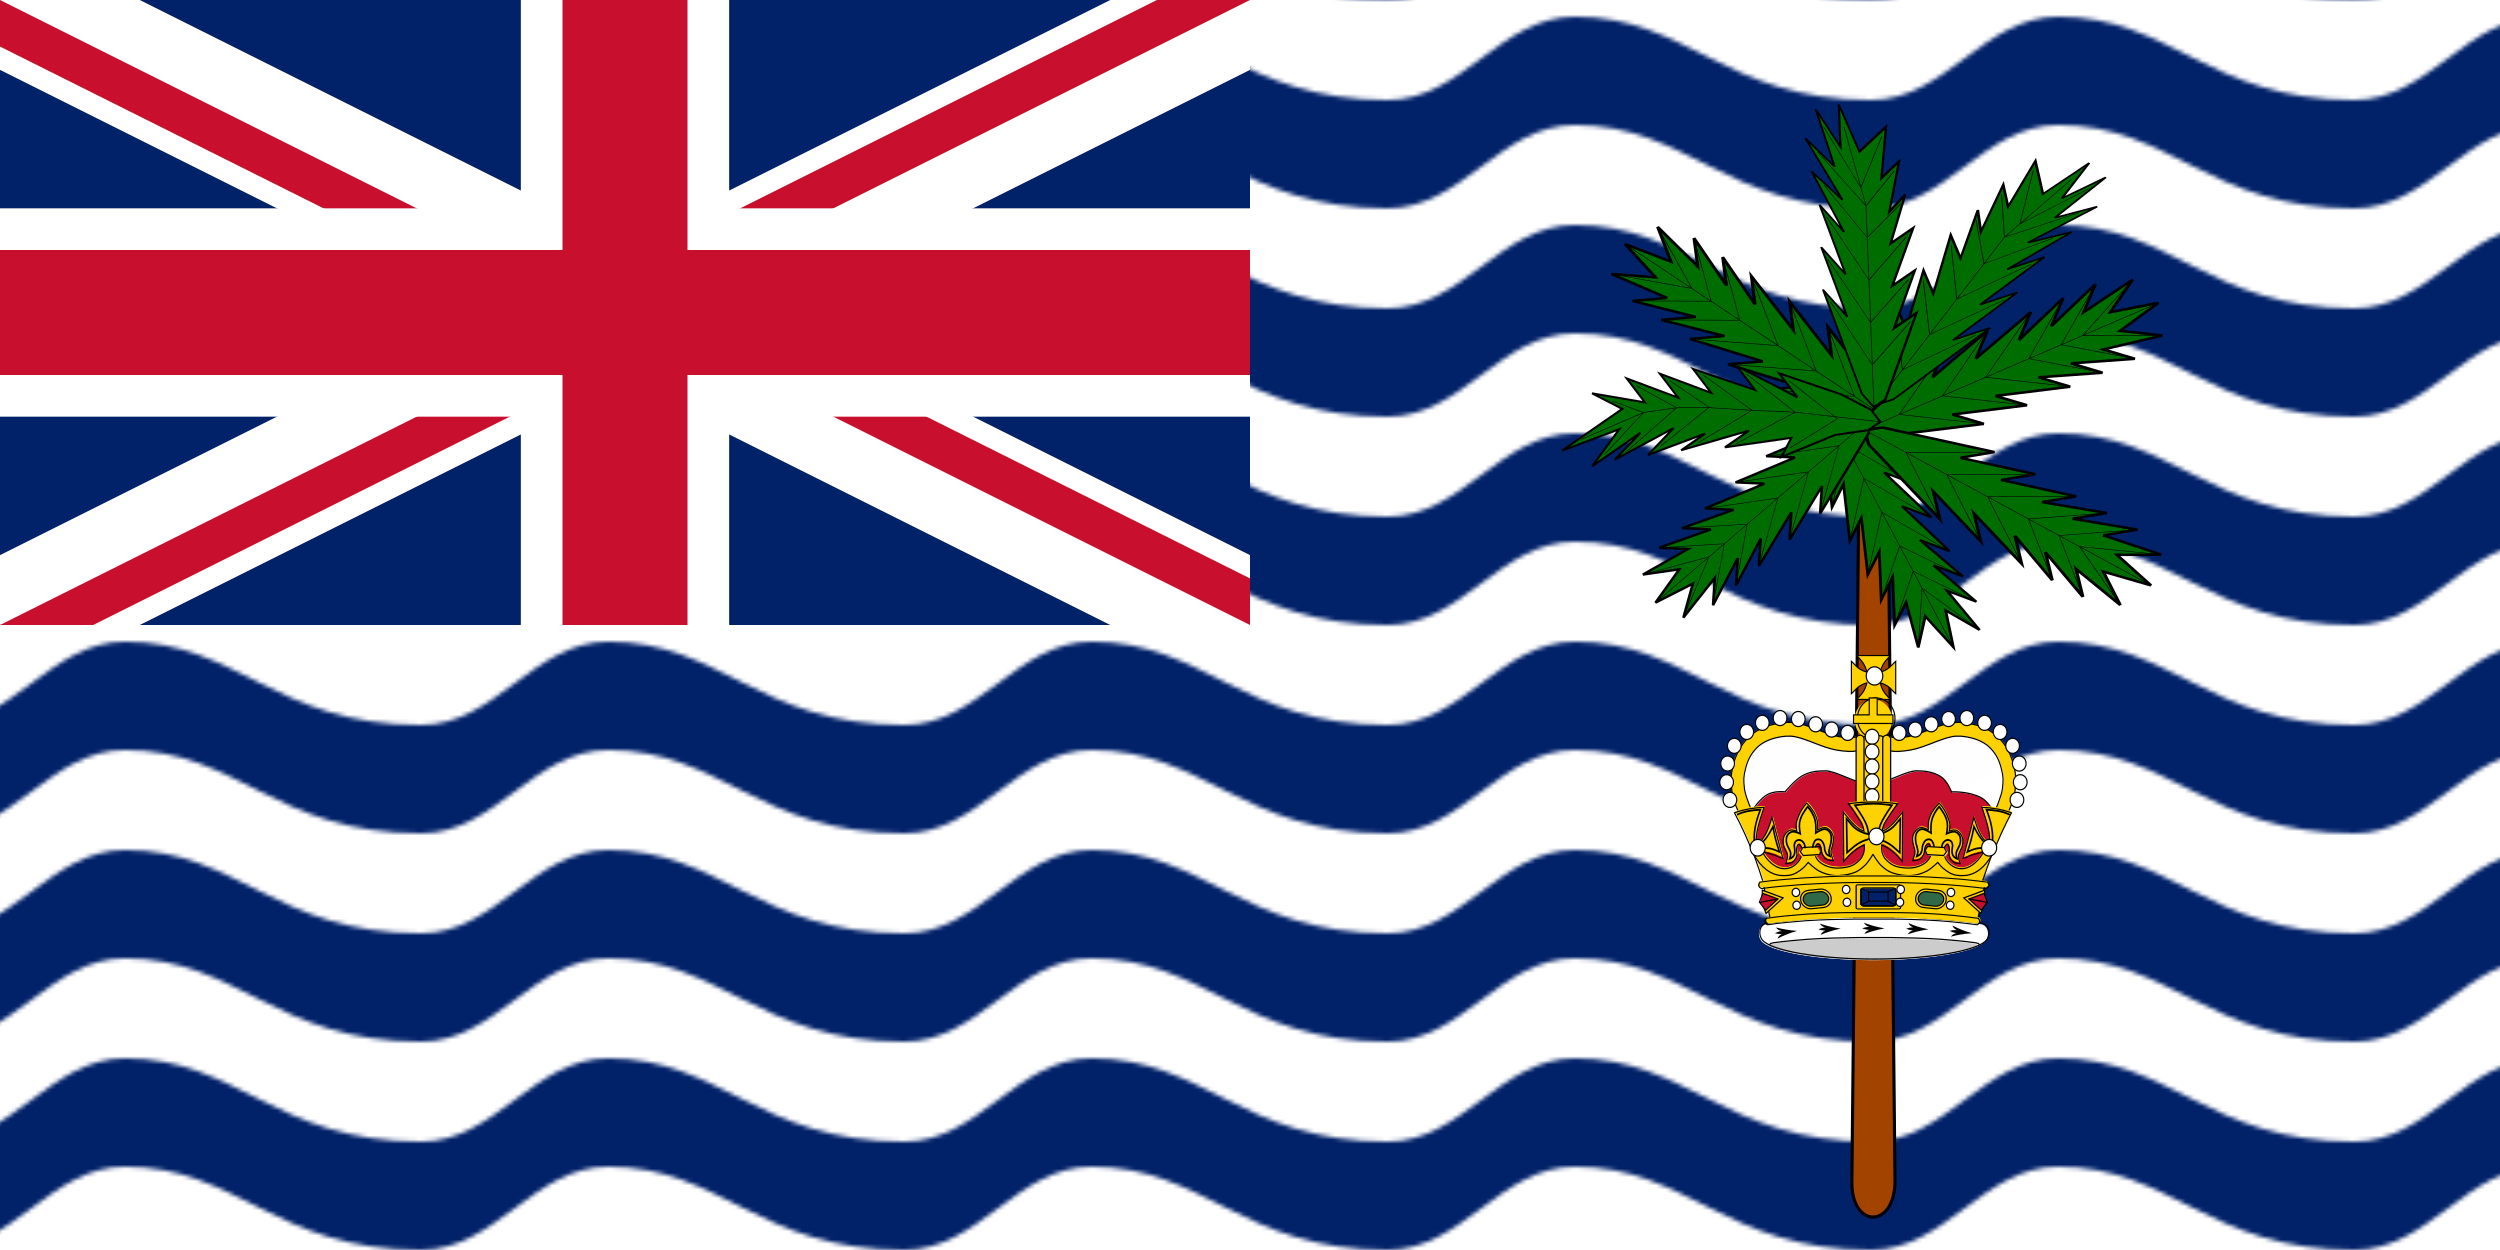 <svg xmlns="http://www.w3.org/2000/svg" xmlns:xlink="http://www.w3.org/1999/xlink" width="600" height="300">
    <clipPath id="c">
        <path d="M0 0v75h350v75h-50zm300 0H150v200H0v-50z"/>
    </clipPath>
    <clipPath id="b">
        <path d="M0 0h300v150H0z"/>
    </clipPath>
    <path fill="#fff" d="M0 0h600v300H0z"/>
    <pattern id="a" x="30" y="4" width="116" height="50" patternUnits="userSpaceOnUse">
        <path id="a" fill="#012169" d="M116 26 116 0C98 0 89 20 71 20 36 20 27 0 0 0L0 26C27 26 36 46 71 46 89 46 98 26 116 26Z"/>
    </pattern>
    <path fill="url(#a)" d="M0 0H600V300H0z"/>
    <path fill="#fff" d="M0 0h290v152H0z"/>
    <g clip-path="url(#b)">
        <path fill="#012169" d="M0 0h300v150H0z"/>
        <path stroke="#fff" stroke-width="30" d="M0 0l300 150m0-150L0 150"/>
        <path stroke="#c8102e" stroke-width="20" d="M0 0l300 150m0-150L0 150" clip-path="url(#c)"/>
        <path stroke="#fff" stroke-width="50" d="M150 0v200M0 75h350"/>
        <path stroke="#c8102e" stroke-width="30" d="M150 0v200M0 75h350"/>
    </g>
    <path fill="#a24300" stroke="#000" stroke-width=".75" d="M446.523 79.222L444.454 283.383c-.28 11.585 10.345 11.631 10.345 0l-2.069-204.161z"/>
    <g transform="matrix(.439 0 0 .377 122.2 25.058)">
        <g transform="matrix(-.315 .105 -.138 -.303 1046.472 373.319)">
            <g id="d" fill="none" stroke="#000">
                <path fill="#006d00" stroke-width="4.453" d="M673.229 325.161l17.717 70.866 35.433-53.15-17.717 88.583 35.433-35.433-35.433 88.582 35.433-35.433-35.433 88.583 35.433-35.433-35.433 106.299 35.433-35.433-35.433 106.299 35.433-35.433-35.433 106.299-17.716 53.151-17.717 17.72-17.717-17.72-17.716-53.151-35.433-106.299 35.433 35.433-35.433-106.299 35.433 35.433-35.433-106.299 35.433 35.433-35.433-88.583 35.433 35.433-35.433-88.582 35.433 35.433-17.717-88.583 35.433 53.15z"/>
                <path d="M496.063 549.213v496.067M425.197 868.11l70.866 106.299 70.866-106.299" transform="translate(177.166 -224.052)"/>
                <path d="M425.197 797.244l70.866 106.299 70.866-106.299" transform="translate(177.166 -224.052)"/>
                <path d="M425.197 726.378l70.866 106.299 70.866-106.299" transform="translate(177.166 -224.052)"/>
                <path d="M425.197 673.228l70.866 88.583 70.866-88.583" transform="translate(177.166 -224.052)"/>
                <path d="M425.197 620.079l70.866 88.582 70.866-88.582" transform="translate(177.166 -224.052)"/>
                <path d="M442.913 566.929l53.15 106.299 53.15-106.299" transform="translate(177.166 -224.052)"/>
            </g>
        </g>
        <use transform="matrix(.237 -.282 .295 .228 354.567 204.654)" xlink:href="#d"/>
        <use transform="matrix(.152 .335 -.333 .167 907.539 -153.47)" xlink:href="#d"/>
        <use transform="matrix(-.21 .302 -.315 -.199 1141.363 167.58)" xlink:href="#d"/>
        <use transform="matrix(-.208 -.258 .236 -.235 689.986 567.277)" xlink:href="#d"/>
        <g transform="matrix(-.362 -.099 -.21 .318 1222.415 -24.229)">
            <g id="e" fill="none" stroke="#000">
                <path fill="#006d00" stroke-width="3.336" d="M744.095 425.197l28.643 70.866 42.223-53.15-10.184 88.583 27.9-35.433-17.716 88.582 25.249-35.433-25.249 88.583 35.433-35.433-35.433 106.299 35.433-35.433-35.433 106.299 35.433-35.433-35.433 106.299-17.716 53.151-17.717 17.72-17.717-17.72-17.716-53.151-35.433-106.299 35.433 35.433-35.433-106.299 35.433 35.433-35.433-106.299 35.433 35.433-45.617-88.583 45.617 35.433-53.15-88.582 42.966 35.433-25.25-88.583 35.433 53.15z"/>
                <path d="M467.208 584.646l28.855 124.016v336.618" transform="translate(283.465 -124.016)"/>
                <path d="M436.23 885.827l59.833 88.582 60.682-88.582" transform="translate(283.465 -124.016)"/>
                <path d="M434.533 814.961l61.53 88.582 60.682-88.582" transform="translate(283.465 -124.016)"/>
                <path d="M435.381 744.095l60.682 88.582 59.833-88.582" transform="translate(283.465 -124.016)"/>
                <path d="M432.835 690.945l63.228 70.866 53.149-70.866" transform="translate(283.465 -124.016)"/>
                <path d="M425.197 637.796l70.866 70.865 45.406-70.865" transform="translate(283.465 -124.016)"/>
                <path d="M436.124 593.238l53.15 86.886 35.327-95.478" transform="translate(283.465 -124.016)"/>
            </g>
        </g>
        <use transform="matrix(.361 .104 .013 .381 452.761 -239.266)" xlink:href="#e"/>
        <g fill="none" stroke="#000">
            <path fill="#006d00" stroke-width="3.523" d="M354.331 531.496l88.583 88.583 17.716-53.149v88.582l35.433-35.433-17.716 88.583 35.432-35.434-17.716 88.584 35.433-35.433-17.716 106.299 35.433-35.433-35.433 106.299 35.433-35.433-17.717 106.298-17.716 53.151-17.717 17.72-17.717-17.72-17.716-53.151-53.15-82.294 35.434 11.429-35.433-106.299 35.433 35.433-53.15-106.299 35.433 35.433-53.15-88.584 53.15 35.434-70.866-88.583 53.149 35.433-70.866-70.866 70.866 35.433z" transform="matrix(.046 -.365 .326 .065 386.005 315.21)"/>
            <path d="M378.962 560.015l63.952 95.497 17.716 53.15 8.859 45.205 8.858 78.811 9.315 70.866 8.401 141.736" transform="matrix(.046 -.365 .326 .065 386.005 315.21)"/>
            <path d="M425.197 903.544l63.665 70.866 50.749-88.583" transform="matrix(.046 -.365 .326 .065 386.005 315.21)"/>
            <path d="M417.082 814.961l70.579 88.583 50.75-88.583" transform="matrix(.046 -.365 .326 .065 386.005 315.21)"/>
            <path d="M407.48 752.443l70.867 80.235 45.948-88.583M372.047 637.796l88.583 70.866 25.831-70.866" transform="matrix(.046 -.365 .326 .065 386.005 315.21)"/>
            <path d="M360.618 602.363l82.296 53.149 10.515-53.149M389.764 690.945l81.095 70.866 33.946-70.866" transform="matrix(.046 -.365 .326 .065 386.005 315.21)"/>
        </g>
    </g>
    <path fill="#fff" d="M451.749 194.518h28.445s1.872-4.249 2.082-6.132c.253-2.261.245-2.987-.277-5.07-.541-2.158-1.327-3.641-2.679-5.083-1.275-1.36-3.071-2.202-4.911-2.662-1.641-.41-3.495-.585-4.934-.265-2.734.607-4.51 1.568-7.482 2.579-2.144.729-3.782.979-5.95 1.111-1.326.081-2.859-.275-4.295-.605zM447.509 194.518h-28.446s-1.871-4.249-2.082-6.132c-.253-2.261-.245-2.987.277-5.07.541-2.158 1.327-3.641 2.679-5.083 1.275-1.36 3.071-2.202 4.911-2.662 1.641-.41 3.495-.585 4.934-.265 2.734.607 4.51 1.568 7.482 2.579 2.144.729 3.782.979 5.95 1.111 1.326.081 2.858-.275 4.295-.605z" color="#000" font-family="Bitstream Vera Sans" font-weight="400" opacity=".995" overflow="visible" style="line-height:normal;-inkscape-font-specification:'Bitstream Vera Sans';text-indent:0;text-align:start;text-decoration-line:none;text-transform:none;marker:none"/>
    <path fill="#fff" d="M445.76 220.319c-4.031.051-8.062.137-12.061.41-2.952.239-6.316.513-9.189.957l-.73.137c-1.809.376-2.063 2.701-1.111 3.966 1.936 2.615 13.41 4.65 26.963 4.65 13.537 0 25.011-2.034 26.947-4.65.952-1.265.698-3.59-1.111-3.966l-.73-.137c-2.857-.444-6.237-.718-9.189-.957-3.999-.274-8.03-.359-12.061-.41h-3.856z"/>
    <path d="M452.314 222.814c-1-.171-1.92-.393-2.793-.632-.762-.222-1.476-.462-2.174-.718.206.359.508.718 1.238.991-.587-.017-1.365.222-1.65.359.286.12 1.095.359 1.682.342-.714.274-.984.632-1.143.991.619-.239 1.285-.462 1.984-.667.889-.256 1.825-.479 2.857-.667zM441.777 222.866c-1-.137-1.92-.325-2.793-.547-.778-.188-1.508-.41-2.19-.65.19.359.508.701 1.254.957-.603 0-1.365.274-1.635.41.286.12 1.095.325 1.682.291-.698.291-.968.667-1.127 1.026.619-.256 1.27-.513 1.968-.735.889-.291 1.825-.53 2.841-.752zM431.318 223.413c-1-.068-1.952-.188-2.841-.342-.778-.137-1.524-.291-2.222-.479.222.342.555.667 1.317.855-.587.051-1.333.376-1.603.53.302.085 1.111.239 1.698.171-.682.342-.92.735-1.047 1.111.603-.308 1.238-.615 1.92-.889.857-.359 1.777-.684 2.777-.957zM462.851 223.037c-1.0.154-1.936.325-2.809.547-.778.188-1.508.41-2.19.667.206-.359.508-.718 1.254-.957-.587-.017-1.365-.274-1.635-.41.286-.12 1.095-.325 1.682-.308-.698-.291-.968-.65-1.111-1.026.619.274 1.27.513 1.968.752.873.274 1.809.53 2.841.735zM473.278 223.977c-1.0.068-1.936.171-2.825.325-.778.137-1.524.308-2.238.496.238-.342.571-.667 1.333-.855-.603-.051-1.349-.376-1.619-.53.302-.103 1.111-.256 1.714-.171-.682-.342-.936-.735-1.063-1.111.603.308 1.238.598 1.92.889.857.342 1.777.667 2.777.957z"/>
    <path fill="#ccc" d="M449.632 225.276c-16.155 0-25.947 1.009-25.138 1.778 5.665 2.547 16.822 3.368 25.138 3.385 8.3-.017 19.456-.838 25.122-3.385.809-.769-8.982-1.778-25.122-1.778z"/>
    <path fill="none" stroke="#000" stroke-width=".616" d="M1143.523 822.713c.319-.851-1.099-1.099-2.587-1.276-5.777-.744-12.192-1.24-17.898-1.666-8.931-.567-17.933-.744-26.935-.851H1078.843c-9.002.106-18.004.284-26.935.851-5.706.425-12.121.921-17.898 1.666-1.488.177-2.906.425-2.587 1.276" transform="matrix(.448 0 0 .482 -37.317 -169.709)"/>
    <path fill="none" stroke="#000" stroke-width=".616" d="M1078.843 808.643c-9.002.106-18.004.284-26.935.851-6.592.496-14.106 1.063-20.52 1.985l-1.63.284c-4.04.78-4.607 5.6-2.481 8.222 4.324 5.423 29.948 9.64 60.215 9.64 30.231 0 55.855-4.218 60.179-9.64 2.127-2.623 1.559-7.443-2.481-8.222l-1.63-.284c-6.379-.921-13.928-1.489-20.52-1.985-8.931-.567-17.933-.744-26.935-.851h-8.612z" transform="matrix(.448 0 0 .482 -37.317 -169.709)"/>
    <g stroke-width="1.176">
        <g stroke-width="2.417">
            <path fill="#c8102e" fill-rule="evenodd" d="M471.405 216.489l1.952-6.14.788-2.542 1.954-1.308 1.979-4.845.932-1.267.144-4.464s-1.367-3.166-3.483-4.303c-3.026-1.627-7.134-1.403-7.134-1.403s-.949-2.703-2.689-3.755c-1.74-1.052-3.673-1.306-5.701-1.306-2.028 0-5.669 1.954-7.637 2.528-1.023.299-3.335 1.306-3.335 1.306s-2.311-1.007-3.335-1.306c-1.969-.574-5.609-2.528-7.637-2.528-2.028 0-3.898.215-5.701 1.306-1.677 1.014-3.98 3.755-3.98 3.755s-2.636-.385-4.488.815c-2.31 1.497-3.938 4.647-3.938 4.647l.16 4.877.364 1.864 1.493 1.848 1.946 3.733 1.394 3.682 1.492 4.805z"/>
            <path fill="none" stroke="#000" d="M1219.614 702.297l17.558-48.601 7.092-20.121 17.575-10.352 17.8-38.344 8.385-10.028 1.294-35.329s-12.298-25.061-31.33-34.06c-27.225-12.874-64.179-11.103-64.179-11.103s-8.536-21.396-24.193-29.722c-15.657-8.326-33.042-10.333-51.289-10.333s-50.995 15.463-68.704 20.008c-9.207 2.363-29.998 10.333-29.998 10.333s-20.792-7.97-29.998-10.333c-17.709-4.545-50.457-20.008-68.704-20.008-18.247 0-35.064 1.705-51.289 10.333-15.089 8.024-35.803 29.722-35.803 29.722s-23.717-3.051-40.379 6.45c-20.783 11.851-35.428 36.778-35.428 36.778l1.435 38.601 3.273 14.755 13.43 14.63 17.507 29.548 12.543 29.142 13.425 38.035z" transform="matrix(.111 0 0 .126 335.833 127.758)"/>
        </g>
        <g color="#000" font-family="Bitstream Vera Sans" font-weight="400">
            <path fill="#fed100" d="M473.914 173.811c2.116.506 4.36 1.51 6.129 3.395 1.639 1.748 2.729 3.811 3.358 6.317.588 2.345.606 3.74.345 6.076-.336 3.005-2.053 6.021-2.053 6.021l-2.958-.569s1.783-4.047 1.983-5.84c.241-2.154.234-2.844-.264-4.828-.515-2.055-1.264-3.467-2.551-4.841-1.214-1.295-2.925-2.097-4.677-2.535-1.563-.39-3.328-.557-4.699-.253-2.604.578-4.295 1.494-7.126 2.456-2.042.694-3.602.932-5.667 1.058-1.263.077-2.722-.262-4.091-.576-1.368-.314-2.514-.64-2.514-.64l.77-3.182s1.094.312 2.383.608c1.289.296 2.899.536 3.277.513 1.946-.119 3.089-.294 4.919-.916 2.62-.891 4.475-1.878 7.433-2.543 1.994-.448 4.039-.193 6.004.276z" overflow="visible" style="line-height:normal;-inkscape-font-specification:'Bitstream Vera Sans';text-indent:0;text-align:start;text-decoration-line:none;text-transform:none;marker:none"/>
            <path fill="none" stroke="#000" d="M358.406 213.625c-9.019 2.001-18.587 5.975-26.125 13.438-6.987 6.918-11.634 15.083-14.312 25-2.507 9.282-2.583 14.802-1.469 24.045 1.434 11.893 8.75 23.83 8.75 23.83l12.611-2.25s-7.599-16.016-8.455-23.111c-1.028-8.523-.996-11.257 1.125-19.108 2.197-8.133 5.386-13.722 10.875-19.156 5.177-5.125 12.469-8.301 19.938-10.031 6.661-1.544 14.188-2.204 20.031-1 11.099 2.288 18.309 5.911 30.375 9.719 8.703 2.746 15.356 3.688 24.156 4.188 5.383.306 11.605-1.037 17.438-2.281s10.719-2.531 10.719-2.531l-3.281-12.594s-4.662 1.234-10.156 2.406-12.358 2.123-13.969 2.031c-8.297-.471-13.168-1.163-20.969-3.625-11.169-3.524-19.074-7.432-31.688-10.062-8.499-1.773-17.217-.765-25.594 1.094z" overflow="visible" style="line-height:normal;-inkscape-font-specification:'Bitstream Vera Sans';text-indent:0;text-align:start;text-decoration-line:none;text-transform:none;marker:none" transform="matrix(-.235 0 0 .253 557.991 119.831)"/>
        </g>
        <path fill="#fff" stroke="#000" stroke-width="1.768" d="M2700.19 785.026a10.489 10.66 0 11-20.977 0 10.489 10.66 0 1120.977 0z" overflow="visible" style="marker:none" transform="matrix(-.156 0 0 .168 903.662 60.086)"/>
        <path fill="#fff" stroke="#000" stroke-width="1.768" d="M2700.19 785.026a10.489 10.66 0 11-20.977 0 10.489 10.66 0 1120.977 0z" overflow="visible" style="marker:none" transform="matrix(-.156 0 0 .168 904.45 55.85)"/>
        <path fill="#fff" stroke="#000" stroke-width="1.768" d="M2700.19 785.026a10.489 10.66 0 11-20.977 0 10.489 10.66 0 1120.977 0z" overflow="visible" style="marker:none" transform="matrix(-.156 0 0 .168 904.212 51.368)"/>
        <path fill="#fff" stroke="#000" stroke-width="1.768" d="M2700.19 785.026a10.489 10.66 0 11-20.977 0 10.489 10.66 0 1120.977 0z" overflow="visible" style="marker:none" transform="matrix(-.156 0 0 .168 902.612 47.116)"/>
        <path fill="#fff" stroke="#000" stroke-width="1.768" d="M2700.19 785.026a10.489 10.66 0 11-20.977 0 10.489 10.66 0 1120.977 0z" overflow="visible" style="marker:none" transform="matrix(-.156 0 0 .168 899.625 43.783)"/>
        <path fill="#fff" stroke="#000" stroke-width="1.768" d="M2700.19 785.026a10.489 10.66 0 11-20.977 0 10.489 10.66 0 1120.977 0z" overflow="visible" style="marker:none" transform="matrix(-.156 0 0 .168 895.891 41.6)"/>
        <path fill="#fff" stroke="#000" stroke-width="1.768" d="M2700.19 785.026a10.489 10.66 0 11-20.977 0 10.489 10.66 0 1120.977 0z" overflow="visible" style="marker:none" transform="matrix(-.156 0 0 .168 891.623 40.451)"/>
        <path fill="#fff" stroke="#000" stroke-width="1.768" d="M2700.19 785.026a10.489 10.66 0 11-20.977 0 10.489 10.66 0 1120.977 0z" overflow="visible" style="marker:none" transform="matrix(-.156 0 0 .168 887.249 40.681)"/>
        <path fill="#fff" stroke="#000" stroke-width="1.768" d="M2700.19 785.026a10.489 10.66 0 11-20.977 0 10.489 10.66 0 1120.977 0z" overflow="visible" style="marker:none" transform="matrix(-.156 0 0 .168 875.407 44.013)"/>
        <path fill="#fff" stroke="#000" stroke-width="1.768" d="M2700.19 785.026a10.489 10.66 0 11-20.977 0 10.489 10.66 0 1120.977 0z" overflow="visible" style="marker:none" transform="matrix(-.156 0 0 .168 883.089 41.945)"/>
        <path fill="#fff" stroke="#000" stroke-width="1.768" d="M2700.19 785.026a10.489 10.66 0 11-20.977 0 10.489 10.66 0 1120.977 0z" overflow="visible" style="marker:none" transform="matrix(-.156 0 0 .168 879.248 43.209)"/>
        <g>
            <g color="#000" font-family="Bitstream Vera Sans" font-weight="400">
                <path fill="#fed100" d="M425.334 173.811c-2.116.506-4.36 1.51-6.129 3.395-1.639 1.748-2.729 3.811-3.358 6.317-.588 2.345-.606 3.74-.345 6.076.336 3.005 2.053 6.021 2.053 6.021l2.958-.569s-1.783-4.047-1.983-5.84c-.241-2.154-.234-2.844.264-4.828.515-2.055 1.264-3.467 2.551-4.841 1.214-1.295 2.925-2.097 4.677-2.535 1.563-.39 3.328-.557 4.699-.253 2.604.578 4.295 1.494 7.126 2.456 2.042.694 3.602.932 5.667 1.058 1.263.077 2.722-.262 4.091-.576 1.368-.314 2.514-.64 2.514-.64l-.77-3.182s-1.094.312-2.383.608c-1.289.296-2.899.536-3.277.513-1.946-.119-3.089-.294-4.919-.916-2.62-.891-4.475-1.878-7.433-2.543-1.994-.448-4.039-.193-6.004.276z" overflow="visible" style="line-height:normal;-inkscape-font-specification:'Bitstream Vera Sans';text-indent:0;text-align:start;text-decoration-line:none;text-transform:none;marker:none"/>
                <path fill="none" stroke="#000" d="M358.406 213.625c-9.019 2.001-18.587 5.975-26.125 13.438-6.987 6.918-11.634 15.083-14.312 25-2.507 9.282-2.583 14.802-1.469 24.045 1.434 11.893 8.75 23.83 8.75 23.83l12.611-2.25s-7.599-16.016-8.455-23.111c-1.028-8.523-.996-11.257 1.125-19.108 2.197-8.133 5.386-13.722 10.875-19.156 5.177-5.125 12.469-8.301 19.938-10.031 6.661-1.544 14.188-2.204 20.031-1 11.099 2.288 18.309 5.911 30.375 9.719 8.703 2.746 15.356 3.688 24.156 4.188 5.383.306 11.605-1.037 17.438-2.281s10.719-2.531 10.719-2.531l-3.281-12.594s-4.662 1.234-10.156 2.406-12.358 2.123-13.969 2.031c-8.297-.471-13.168-1.163-20.969-3.625-11.169-3.524-19.074-7.432-31.688-10.062-8.499-1.773-17.217-.765-25.594 1.094z" overflow="visible" style="line-height:normal;-inkscape-font-specification:'Bitstream Vera Sans';text-indent:0;text-align:start;text-decoration-line:none;text-transform:none;marker:none" transform="matrix(.235 0 0 .253 341.256 119.831)"/>
            </g>
            <path fill="#fff" stroke="#000" stroke-width="1.768" d="M2700.19 785.026a10.489 10.66 0 11-20.977 0 10.489 10.66 0 1120.977 0z" overflow="visible" style="marker:none" transform="matrix(.156 0 0 .168 -4.414 60.086)"/>
            <path fill="#fff" stroke="#000" stroke-width="1.768" d="M2700.19 785.026a10.489 10.66 0 11-20.977 0 10.489 10.66 0 1120.977 0z" overflow="visible" style="marker:none" transform="matrix(.156 0 0 .168 -5.203 55.85)"/>
            <path fill="#fff" stroke="#000" stroke-width="1.768" d="M2700.19 785.026a10.489 10.66 0 11-20.977 0 10.489 10.66 0 1120.977 0z" overflow="visible" style="marker:none" transform="matrix(.156 0 0 .168 -4.965 51.368)"/>
            <path fill="#fff" stroke="#000" stroke-width="1.768" d="M2700.19 785.026a10.489 10.66 0 11-20.977 0 10.489 10.66 0 1120.977 0z" overflow="visible" style="marker:none" transform="matrix(.156 0 0 .168 -3.364 47.116)"/>
            <path fill="#fff" stroke="#000" stroke-width="1.768" d="M2700.19 785.026a10.489 10.66 0 11-20.977 0 10.489 10.66 0 1120.977 0z" overflow="visible" style="marker:none" transform="matrix(.156 0 0 .168 -.377 43.783)"/>
            <path fill="#fff" stroke="#000" stroke-width="1.768" d="M2700.19 785.026a10.489 10.66 0 11-20.977 0 10.489 10.66 0 1120.977 0z" overflow="visible" style="marker:none" transform="matrix(.156 0 0 .168 3.357 41.6)"/>
            <path fill="#fff" stroke="#000" stroke-width="1.768" d="M2700.19 785.026a10.489 10.66 0 11-20.977 0 10.489 10.66 0 1120.977 0z" overflow="visible" style="marker:none" transform="matrix(.156 0 0 .168 7.624 40.451)"/>
            <path fill="#fff" stroke="#000" stroke-width="1.768" d="M2700.19 785.026a10.489 10.66 0 11-20.977 0 10.489 10.66 0 1120.977 0z" overflow="visible" style="marker:none" transform="matrix(.156 0 0 .168 11.998 40.681)"/>
            <path fill="#fff" stroke="#000" stroke-width="1.768" d="M2700.19 785.026a10.489 10.66 0 11-20.977 0 10.489 10.66 0 1120.977 0z" overflow="visible" style="marker:none" transform="matrix(.156 0 0 .168 23.84 44.013)"/>
            <path fill="#fff" stroke="#000" stroke-width="1.768" d="M2700.19 785.026a10.489 10.66 0 11-20.977 0 10.489 10.66 0 1120.977 0z" overflow="visible" style="marker:none" transform="matrix(.156 0 0 .168 16.159 41.945)"/>
            <path fill="#fff" stroke="#000" stroke-width="1.768" d="M2700.19 785.026a10.489 10.66 0 11-20.977 0 10.489 10.66 0 1120.977 0z" overflow="visible" style="marker:none" transform="matrix(.156 0 0 .168 20 43.209)"/>
        </g>
        <g>
            <g stroke-width=".972">
                <path fill="#fed100" stroke="#000" d="M185.96 37.047c1.567-1.984 3.439-3.458 4.956-5.475 1.594-2.119 2.81-4.798 3.435-7.503-2.771.691-5.449 1.907-7.569 3.501-2.017 1.517-3.491 3.389-5.475 4.956V7.116c1.984 1.567 3.458 3.439 5.475 4.956 2.119 1.594 4.798 2.81 7.569 3.501-.625-2.705-1.841-5.384-3.435-7.503-1.517-2.017-3.389-3.491-4.956-5.475l28.152 9e-7c-1.567 1.984-3.439 3.458-4.956 5.475-1.594 2.119-2.81 4.798-3.435 7.503 2.771-.691 5.449-1.907 7.569-3.501 2.017-1.517 3.491-3.389 5.475-4.956V32.526c-1.984-1.567-3.458-3.439-5.475-4.956-2.119-1.594-4.798-2.81-7.569-3.501.625 2.705 1.841 5.384 3.435 7.503 1.517 2.017 3.389 3.491 4.956 5.475z" transform="matrix(.284 0 0 .306 392.844 156.536)"/>
                <path fill="#fff" stroke="#000" stroke-width="1.461" d="M2700.19 785.026a10.489 10.66 0 11-20.977 0 10.489 10.66 0 1120.977 0z" overflow="visible" style="marker:none" transform="matrix(.189 0 0 .203 -58.467 2.861)"/>
            </g>
            <g stroke-width="1.247">
                <g stroke-width=".675">
                    <path fill="#fed100" d="M454.121 172.731a4.497 4.844 0 11-8.994 0 4.497 4.844 0 118.994 0z" overflow="visible" style="marker:none"/>
                    <path fill="none" stroke="#000" stroke-width=".649" d="M2700.19 785.026a10.489 10.66 0 11-20.977 0 10.489 10.66 0 1120.977 0z" overflow="visible" style="marker:none" transform="matrix(.429 0 0 .454 -703.591 -183.976)"/>
                </g>
                <path fill="#fed100" d="M448.663 167.515v4.066h-3.775v2.07h9.472v-2.07h-3.782v-4.066z"/>
                <path fill="none" stroke="#000" d="M195.844 28.437v17.062h-17.062v8.688h42.812v-8.688H204.5v-17.062z" transform="matrix(.221 0 0 .238 405.334 160.738)"/>
            </g>
            <g transform="matrix(.235 0 0 .253 403.883 167.747)">
                <rect width="25.322" height="71.72" x="182.326" y="34.934" fill="#fed100" fill-rule="evenodd" overflow="visible" ry="6.386" style="marker:none"/>
                <rect width="25.322" height="71.72" x="182.326" y="34.934" fill="none" stroke="#000" overflow="visible" ry="6.386" style="marker:none"/>
            </g>
            <g stroke-width="1.154">
                <g transform="matrix(.269 0 0 .229 385.928 -39.096)">
                    <rect width="7.041" height="79.256" x="221.335" y="941.218" fill="#fed100" fill-rule="evenodd" overflow="visible" ry="3.8" style="marker:none"/>
                    <path fill="none" stroke="#000" d="M224.855 941.218c1.95 0 3.52 1.695 3.52 3.8v71.656c0 2.105-1.57 3.8-3.52 3.8-1.95 0-3.52-1.695-3.52-3.8v-71.656c0-2.105 1.57-3.8 3.52-3.8z" overflow="visible" style="marker:none"/>
                </g>
                <g transform="matrix(.269 0 0 .229 387.161 -39.096)">
                    <rect width="7.041" height="79.256" x="240.494" y="941.218" fill="#fed100" fill-rule="evenodd" overflow="visible" ry="3.8" style="marker:none"/>
                    <rect width="7.041" height="79.256" x="240.494" y="941.218" fill="none" stroke="#000" overflow="visible" ry="3.8" style="marker:none"/>
                </g>
            </g>
            <g stroke-width=".884">
                <path fill="#fff" stroke="#000" stroke-width="1.768" d="M2700.19 785.026a10.489 10.66 0 11-20.977 0 10.489 10.66 0 1120.977 0z" overflow="visible" style="marker:none" transform="matrix(.156 0 0 .168 29.714 44.948)"/>
                <path fill="#fff" stroke="#000" stroke-width="1.768" d="M2700.19 785.026a10.489 10.66 0 11-20.977 0 10.489 10.66 0 1120.977 0z" overflow="visible" style="marker:none" transform="matrix(.156 0 0 .168 29.714 48.512)"/>
                <path fill="#fff" stroke="#000" stroke-width="1.768" d="M2700.19 785.026a10.489 10.66 0 11-20.977 0 10.489 10.66 0 1120.977 0z" overflow="visible" style="marker:none" transform="matrix(.156 0 0 .168 29.714 52.082)"/>
                <path fill="#fff" stroke="#000" stroke-width="1.768" d="M2700.19 785.026a10.489 10.66 0 11-20.977 0 10.489 10.66 0 1120.977 0z" overflow="visible" style="marker:none" transform="matrix(.156 0 0 .168 29.714 55.652)"/>
                <path fill="#fff" stroke="#000" stroke-width="1.768" d="M2700.19 785.026a10.489 10.66 0 11-20.977 0 10.489 10.66 0 1120.977 0z" overflow="visible" style="marker:none" transform="matrix(.156 0 0 .168 29.714 59.222)"/>
            </g>
        </g>
        <g>
            <path fill="#fed100" d="M479.03 202.566c-1.576 3.796-2.839 7.502-4.076 11.316h-50.817c-1.196-3.686-2.416-7.652-3.919-11.316 0 0 3.163 4.767 5.531 5.92 1.316.64 2.961.831 4.321.31 1.793-.686 4.177-4.189 4.177-4.189s2.144 2.703 3.601 3.414c1.367.667 2.966.694 4.465.621 1.327-.065 2.796-.118 3.889-.931 1.655-1.23 3.313-5.431 3.313-5.431s1.604 3.305 2.881 4.5c1.054.986 2.377 1.722 3.745 2.017 1.369.295 2.864.2 4.177-.31 1.78-.691 4.609-3.569 4.609-3.569s1.947 2.602 3.313 3.258c1.322.636 2.912.823 4.321.465 1.491-.378 2.744-1.541 3.889-2.638 1.022-.978 2.578-3.437 2.578-3.437z"/>
            <path fill="none" stroke="#000" d="M-147.292 1086.949c-6.72 15.023-12.101 29.69-17.375 44.782H-381.292c-5.098-14.589-10.297-30.282-16.708-44.782 0 0 13.482 18.865 23.578 23.427 5.608 2.534 12.623 3.289 18.421 1.228 7.642-2.717 17.807-16.579 17.807-16.579s9.141 10.698 15.351 13.509c5.829 2.638 12.644 2.745 19.035 2.456 5.655-.256 11.92-.469 16.579-3.684 7.055-4.869 14.123-21.491 14.123-21.491s6.838 13.078 12.281 17.807c4.491 3.902 10.131 6.816 15.965 7.982 5.834 1.167 12.21.79 17.807-1.228 7.588-2.736 19.649-14.123 19.649-14.123s8.302 10.296 14.123 12.895c5.635 2.515 12.414 3.256 18.421 1.842 6.357-1.496 11.698-6.1 16.579-10.439 4.357-3.872 10.988-13.602 10.988-13.602z" transform="matrix(.235 0 0 .253 513.583 -72.093)"/>
            <path fill="#fed100" d="M449.624 204.717s-1.159 1.921-1.871 2.578c-.99.912-1.64 1.461-2.911 1.892-1.269.431-3.039.673-4.367.595-1.285-.076-2.607-.477-3.765-1.081-1.007-.525-2.61-2.055-2.61-2.055-.78 1.09-1.772 1.855-2.717 2.42-1.208.723-2.402.788-3.656.716-2.549-.148-4.927-1.863-6.835-5.341-1.237-3.151-2.66-6.342-4.436-9.688 2.048-.781 4.434-1.197 7.081-1.332-1.077 3.268-2.193 6.451-1.798 9.081 2.224-1.794 2.943-4.237 3.709-6.659l2.585 9.807c-1.569-.296-.735-.646-4.855-1.487.826 1.677 2.716 3.748 4.8 3.952 1.401.137 2.419-.329 3.309-1.161.64-.598 1.223-1.388 1.216-2.279-.004-.51-.009-1.02-.013-1.53-.003-.328-.378-.792-.683-.796-.29-.004-.37.502-.448.803-.155.602.156 1.273 0 1.875-.172.664-.502 1.187-1.044 1.553-.451.305-1.541.375-1.541.375l.348-1.446c.246-1.02-.674-1.812-.895-2.839-.142-.661-.221-1.4 0-2.035.239-.687.722-1.356 1.343-1.66.226-.111.498-.126.746-.107.351.027 1.044.268 1.044.268s-.199-1.034-.149-1.66c.06-.76.658-2.168.994-2.839.559-1.114 1.447-2.118 1.548-2.226.097.105 1.06 1.071 1.69 2.141.379.644.768 1.575.877 2.329.09.621.058 1.935.058 1.935s1.024-.453 1.372-.506c.246-.038.518-.043.751.051.638.257 1.164.888 1.446 1.556.261.617.231 1.36.131 2.03-.154 1.041-.722 1.846-.411 2.845l.441 1.417s-1.092.012-1.562-.258c-.564-.324-.927-.822-1.142-1.471-.195-.589-.082-1.31-.419-1.816-.149-.224-.359-.473-.647-.447-.303.027-.516.561-.529.888l-.054 1.378c-.016.423.163.863.373 1.205.515.839 1.283 1.348 2.148 1.726.938.409 1.783.567 2.795.579.844.011 2.311-.138 3.11-.429.985-.358 1.564-.814 2.327-1.576.43-.429.717-1.053.906-1.651.218-.688.139-1.876.139-1.876-.98.4-1.832.938-2.601 1.567-.868.71-1.629 1.537-2.345 2.41l-.07-11.856c1.021 1.213 1.763 2.3 2.785 3.214.86.769 1.302 1.063 2.161 1.363-.246-.954-.329-1.532-.963-2.486-.879-1.322-1.735-2.742-2.799-4.065 1.96-.352 3.918-.446 5.904-.446 1.986 0 3.944.095 5.904.446-1.064 1.322-1.92 2.742-2.799 4.065-.634.954-.717 1.532-.963 2.486.86-.301 1.302-.594 2.161-1.363 1.021-.914 1.763-2.001 2.785-3.214l-.07 11.856c-.717-.874-1.477-1.7-2.345-2.41-.768-.629-1.62-1.167-2.601-1.567 0 0-.078 1.188.139 1.876.189.598.476 1.221.906 1.651.762.762 1.341 1.217 2.327 1.576.8.291 2.266.44 3.11.429 1.012-.013 1.857-.17 2.795-.579.866-.378 1.633-.887 2.148-1.726.21-.342.389-.782.373-1.205l-.054-1.378c-.013-.327-.226-.861-.529-.888-.289-.026-.498.222-.647.447-.338.507-.225 1.228-.419 1.816-.215.649-.578 1.147-1.142 1.471-.47.27-1.562.258-1.562.258l.441-1.417c.311-.999-.257-1.805-.411-2.845-.099-.67-.13-1.413.131-2.03.283-.668.808-1.299 1.446-1.556.233-.094.505-.088.751-.051.348.053 1.372.506 1.372.506s-.032-1.314.058-1.935c.109-.754.498-1.685.877-2.329.629-1.07 1.592-2.035 1.69-2.141.101.108.99 1.112 1.548 2.226.336.671.934 2.079.994 2.839.05.627-.149 1.66-.149 1.66s.693-.241 1.044-.268c.248-.019.52-.004.746.107.62.304 1.104.973 1.343 1.66.221.635.142 1.374 0 2.035-.221 1.027-1.141 1.818-.895 2.839l.348 1.446s-1.09-.07-1.541-.375c-.542-.366-.872-.89-1.044-1.553-.156-.602.155-1.272 0-1.875-.077-.301-.158-.808-.448-.803-.304.005-.68.468-.683.796-.004.51-.009 1.02-.013 1.53-.008.891.576 1.681 1.216 2.279.891.832 1.908 1.299 3.309 1.161 2.084-.204 3.974-2.275 4.8-3.952-4.121.841-3.286 1.191-4.855 1.487l2.585-9.807c.766 2.422 1.485 4.865 3.709 6.659.395-2.63-.722-5.813-1.798-9.081 2.647.135 5.034.551 7.081 1.332-1.777 3.346-3.199 6.537-4.436 9.688-1.908 3.478-4.286 5.193-6.835 5.341-1.254.073-2.448.008-3.656-.716-.945-.566-1.938-1.331-2.717-2.42 0 0-1.604 1.529-2.61 2.055-1.158.604-2.48 1.006-3.765 1.081-1.328.078-3.098-.164-4.367-.595-1.271-.432-1.922-.981-2.911-1.892-.713-.656-1.871-2.578-1.871-2.578z"/>
            <path fill="#fed100" d="M427.726 209.782c-2.549-.148-4.927-1.863-6.835-5.341-1.237-3.151-2.66-6.342-4.436-9.688 2.048-.781 4.434-1.197 7.081-1.332-1.077 3.268-2.193 6.451-1.798 9.081 2.224-1.794 2.943-4.237 3.709-6.659l2.585 9.807c-1.569-.296-.735-.646-4.855-1.487.826 1.677 2.716 3.748 4.8 3.952zm43.545-1.668c2.084-.204 3.974-2.275 4.8-3.952-4.121.841-3.286 1.191-4.855 1.487l2.585-9.807c.766 2.422 1.485 4.865 3.709 6.659.395-2.63-.722-5.813-1.798-9.081 2.647.135 5.034.551 7.081 1.332-1.777 3.346-3.199 6.537-4.436 9.688-1.908 3.478-4.286 5.193-6.835 5.341l-.049.097z"/>
            <path fill="#fed100" d="M440.474 209.782c-1.285-.076-2.607-.477-3.765-1.081-1.007-.525-2.61-2.055-2.61-2.055-.78 1.09-1.772 1.855-2.717 2.42-1.208.723-2.402.788-3.656.716l-.044.473.295-2.141c1.401.137 2.419-.329 3.309-1.161.64-.598 1.223-1.388 1.216-2.279-.004-.51-.009-1.02-.013-1.53-.003-.328-.378-.792-.683-.796-.29-.004-.37.502-.448.803-.155.602.156 1.273 0 1.875-.172.664-.502 1.187-1.044 1.553-.451.305-1.541.375-1.541.375l.348-1.446c.246-1.02-.674-1.812-.895-2.839-.142-.661-.221-1.4 0-2.035.239-.687.722-1.356 1.343-1.66.226-.111.498-.126.746-.107.351.027 1.044.268 1.044.268s-.199-1.034-.149-1.66c.06-.76.658-2.168.994-2.839.559-1.114 1.447-2.118 1.548-2.226.097.105 1.06 1.071 1.69 2.141.379.644.768 1.575.877 2.329.09.621.058 1.935.058 1.935s1.024-.453 1.372-.506c.246-.038.518-.043.751.051.638.257 1.164.888 1.446 1.556.261.617.231 1.36.131 2.03-.154 1.041-.722 1.846-.411 2.845l.441 1.417s-1.092.012-1.562-.258c-.564-.324-.927-.822-1.142-1.471-.195-.589-.082-1.31-.419-1.816-.149-.224-.359-.473-.647-.447-.303.027-.516.561-.529.888l-.054 1.378c-.016.423.163.863.373 1.205.515.839 1.283 1.348 2.148 1.726.938.409 1.783.567 2.795.579z"/>
            <path d="M465.763 204.637l-.03-.053c-.035-.649.169-1.761.169-1.761.114-.553.554-1.145 1.1-1.358.294-.115.651-.159.968.008.193.102.349.18.477.324.128.143.207.332.293.6.125.393.071.802.007 1.153-.105.579-.093 1.085.059 1.477.107.277.323.484.601.663-.052-.198-.089-.294-.117-.513-.042-.325.009-.661.125-.955.201-.512.479-.916.667-1.366.179-.429.273-.915.242-1.374-.026-.379-.129-.77-.33-1.042-.217-.295-.549-.54-.88-.608-.294-.061-.778.047-1.166.182-.388.134-.682.284-.682.284l-.345.174.059-.403c.202-1.354.38-2.042 0-3.309-.156-.521-.417-1.095-.858-1.761-.214-.323-.453-.709-.726-1.066-.71.871-1.205 1.754-1.488 2.645-.309.976-.322 2.274-.249 3.317l.029.419-.33-.213s-.375-.248-.828-.482c-.453-.234-1.006-.44-1.239-.419-.44.041-.733.268-1.019.663-.243.336-.295.627-.345 1.09-.031.293.037.843.081 1.2.051.419.28.86.345 1.39.021.175.072.313.11.482.038.169.057.368.015.6-.03.161-.074.277-.132.474.112-.059.19-.088.249-.134.218-.168.306-.467.447-.829.076-.195.093-.37.103-.576.01-.206.019-.449.117-.719.168-.46.365-1.007.799-1.342.356-.275.83-.351 1.246-.213.247.082.423.246.55.434.127.189.212.395.301.6.113.263.181.656.235 1.003.053.347.081.64.081.64l.007.032-.007.039-.303 1.085-.386-.094.293-1.037c-.002-.02-.031-.271-.081-.592-.051-.334-.129-.732-.198-.892-.091-.21-.172-.393-.264-.529-.092-.136-.185-.223-.345-.276-.287-.095-.659-.037-.902.15-.308.238-.494.697-.66 1.153-.072.198-.078.376-.088.584-.01.208-.02.451-.125.719-.129.332-.237.74-.586 1.011-.258.2-.726.395-.726.395l-.411.182.147-.45s.207-.66.249-.892c.029-.161.017-.277-.015-.419-.032-.142-.09-.307-.117-.529-.051-.419-.28-.86-.345-1.39-.042-.345-.125-.891-.081-1.303.051-.48.126-.897.425-1.311.328-.453.743-.769 1.298-.821.439-.041.978.214 1.452.458.304.157.397.229.55.324-.05-1.001-.035-2.154.271-3.119.324-1.023.88-2.031 1.723-3.009l.147-.166.147.166c.392.454.66.953.902 1.319.461.697.747 1.315.916 1.879.363 1.21.23 2.036.059 3.151.133-.061.18-.094.411-.174.415-.144.92-.279 1.356-.19.446.092.848.386 1.122.758.272.369.388.841.418 1.279.037.543-.075 1.099-.279 1.587-.211.505-.49.907-.667 1.358-.089.227-.133.491-.103.726.046.353.22.924.22.924l.125.403-.381-.134c-.608-.222-1.007-.625-1.202-1.129-.195-.504-.194-1.093-.081-1.721.06-.33.092-.66.007-.924-.078-.244-.135-.363-.205-.442-.07-.079-.179-.138-.367-.237-.173-.091-.441-.077-.66.008-.363.141-.796.664-.836 1.034-.069.654-.242 1.32-.535 1.734zm11.436-.771l.103-.221-.22-.079c-1.637-.558-3.149-.136-4.574.513.576-1.695 1.015-3.388 1.327-5.085 1.554 3.008 2.873 3.992 4.113 4.604l.227.111.051-.269c.37-2.054.399-4.79-1.166-8.86 1.753.098 3.496.324 5.227 1.153l.161-.395c-1.9-.91-3.799-1.136-5.674-1.224l-.323-.016.132.316c1.606 4.017 1.607 6.631 1.283 8.647-1.191-.625-2.397-1.568-3.937-4.73l-.271-.553-.103.616c-.334 1.993-.856 3.99-1.561 5.986l-.176.49.44-.221c1.44-.704 2.895-1.162 4.464-.719l.039.026zm-54.673.063c1.567-.44 3.019.016 4.457.719l.44.221-.169-.489c-.705-1.996-1.227-3.992-1.561-5.986l-.103-.616-.271.553c-1.54 3.164-2.752 4.106-3.944 4.73-.324-2.016-.316-4.63 1.29-8.647l.125-.316-.315.016c-1.875.088-3.774.314-5.674 1.224l.161.395c1.733-.829 3.472-1.055 5.227-1.153-1.564 4.07-1.535 6.806-1.166 8.86l.044.269.235-.111c1.239-.612 2.56-1.593 4.113-4.596.312 1.694.752 3.385 1.327 5.077-1.425-.649-2.937-1.072-4.574-.513l-.22.079.103.221-.042.023.519.04zm12.875.955l-.229-.923c.004-.039.026-.261.073-.569.051-.334.136-.732.205-.892.091-.21.172-.393.264-.529.092-.136.185-.223.345-.276.287-.095.652-.037.894.15.308.238.501.697.667 1.153.072.198.078.376.088.584.01.208.02.451.125.719.129.332.237.74.586 1.011.258.2.726.395.726.395l.403.182-.139-.45s-.207-.66-.249-.892c-.029-.161-.017-.277.015-.419.032-.142.083-.307.11-.529.051-.419.28-.86.345-1.39.042-.345.132-.891.088-1.303-.051-.48-.126-.897-.425-1.311-.328-.453-.743-.769-1.298-.821-.439-.041-.978.214-1.452.458-.304.157-.397.229-.55.324.05-1.001.035-2.154-.271-3.119-.324-1.023-.88-2.031-1.723-3.009l-.147-.166-.147.166c-.392.454-.667.953-.909 1.319-.461.697-.74 1.315-.909 1.879-.363 1.21-.23 2.036-.059 3.151-.133-.061-.178-.093-.411-.174-.415-.144-.92-.279-1.356-.19-.446.092-.848.386-1.122.758-.272.369-.388.841-.418 1.279-.037.543.075 1.099.279 1.587.211.505.49.907.667 1.358.089.227.126.491.095.726-.046.353-.213.924-.213.924l-.125.403.381-.134c.608-.222 1.007-.625 1.202-1.129.195-.504.194-1.093.081-1.721-.06-.33-.092-.66-.007-.924.078-.244.135-.363.205-.442.07-.079.171-.138.359-.237.173-.091.449-.077.667.008.363.141.758.67.836 1.034 0 0-0.0.008 0 .008.002.011.189 1.139.161 1.65l.47.09c-.039-.715-.243-1.827-.243-1.827-.114-.553-.547-1.145-1.092-1.358-.294-.115-.659-.159-.975.008-.193.102-.341.18-.469.324-.128.143-.215.332-.301.6-.125.393-.071.802-.007 1.153.105.579.093 1.085-.059 1.477-.107.277-.316.484-.594.663.052-.198.089-.294.117-.513.042-.325-.009-.661-.125-.955-.201-.512-.479-.916-.667-1.366-.179-.429-.28-.915-.249-1.374.026-.379.129-.77.33-1.042.217-.295.556-.54.887-.608.294-.061.77.047 1.158.182.388.134.689.284.689.284l.345.174-.066-.403c-.202-1.354-.372-2.042.007-3.309.156-.521.409-1.095.85-1.761.214-.324.46-.709.733-1.066.71.871 1.206 1.754 1.488 2.645.309.976.314 2.274.242 3.317l-.022.419.33-.213s.368-.248.821-.482c.453-.234 1.013-.441 1.246-.419.44.041.733.268 1.019.663.243.336.295.627.345 1.09.031.293-.044.843-.088 1.2-.051.419-.273.86-.337 1.39-.021.175-.072.313-.11.482-.038.169-.065.368-.022.6.03.161.074.277.132.474-.112-.059-.19-.088-.249-.134-.218-.168-.306-.467-.447-.829-.076-.195-.086-.37-.095-.576-.01-.206-.019-.449-.117-.719-.168-.46-.365-1.007-.799-1.342-.356-.275-.83-.351-1.246-.213-.247.082-.43.246-.557.434-.127.189-.205.395-.293.6-.113.263-.181.656-.235 1.003-.053.347-.088.64-.088.64v.032l.007.039.237.947.117.014.272-.108zm15.173-3.497l.007-.268.242.063c1.115.301 1.968.708 2.676 1.161.898.574 1.561 1.218 2.258 1.84l.117-7.131c-.594.707-1.152 1.463-1.972 2.069-.67.494-1.926 1.144-3.101 1.287l-.279.032.059-.292c.165-.804.161-1.362.535-2.314.355-.903 1.105-2.213 2.595-4.406-1.289-.153-2.412-.324-4.091-.324-1.678 0-2.795.17-4.083.324 1.491 2.194 2.24 3.503 2.595 4.406.375.952.37 1.51.535 2.314l.059.292-.279-.032c-1.175-.143-2.431-.793-3.101-1.287-.817-.603-1.38-1.357-1.972-2.061l.117 7.115c.694-.619 1.364-1.26 2.258-1.832.708-.452 1.553-.86 2.668-1.161l.249-.063v.268l-.402.303c-.942.286-1.695.63-2.311 1.024-.986.63-1.698 1.367-2.536 2.085l-.315.269-.007-.434-.125-8.133-.015-.537.352.379c.774.84 1.354 1.757 2.258 2.424.558.412 1.651.962 2.654 1.153-.112-.648-.161-1.154-.462-1.919-.352-.896-1.078-2.209-2.734-4.619l-.205-.3.345-.039c1.427-.159 2.605-.371 4.457-.371l0.0 0c1.852 0 3.03.212 4.457.371l.352.039-.205.3c-1.656 2.411-2.389 3.724-2.742 4.619-.302.767-.342 1.276-.455 1.927 1.003-.191 2.089-.749 2.646-1.161.904-.667 1.492-1.584 2.265-2.424l.345-.379-.007.537-.132 8.133v.434l-.323-.269c-.838-.718-1.543-1.454-2.529-2.085-.616-.394-1.369-.738-2.309-1.019z" color="#000" font-family="Bitstream Vera Sans" font-weight="400" overflow="visible" style="line-height:normal;-inkscape-font-specification:'Bitstream Vera Sans';text-indent:0;text-align:start;text-decoration-line:none;text-transform:none;marker:none"/>
            <path fill="none" stroke="#000" d="M-272.646 1095.46s-4.939 7.603-7.977 10.201c-4.218 3.608-6.992 5.781-12.411 7.489-5.409 1.705-12.953 2.664-18.616 2.354-5.477-.3-11.112-1.888-16.048-4.279-4.291-2.079-11.127-8.131-11.127-8.131-3.323 4.312-7.555 7.34-11.583 9.579-5.151 2.862-10.24 3.12-15.586 2.832-10.867-.586-21.005-7.374-29.137-21.138-5.273-12.47-11.338-25.099-18.912-38.342 8.729-3.09 18.903-4.736 30.187-5.271-4.589 12.931-9.35 25.528-7.666 35.937 9.481-7.101 12.547-16.767 15.812-26.354l11.021 38.812c-6.689-1.173-3.132-2.555-20.698-5.885 3.52 6.637 11.578 14.832 20.462 15.639 5.974.542 10.31-1.303 14.107-4.596 2.728-2.366 5.215-5.495 5.182-9.02-.019-2.019-.037-4.037-.056-6.056-.012-1.297-1.613-3.132-2.909-3.151-1.236-.017-1.578 1.988-1.908 3.179-.66 2.383.665 5.037 0 7.419-.734 2.626-2.141 4.699-4.451 6.147-1.924 1.206-6.571 1.484-6.571 1.484l1.484-5.723c1.047-4.037-2.872-7.171-3.815-11.234-.607-2.615-.941-5.54 0-8.054 1.018-2.72 3.079-5.367 5.723-6.571.965-.439 2.122-.499 3.179-.424 1.495.106 4.451 1.06 4.451 1.06s-.848-4.091-.636-6.571c.258-3.007 2.805-8.578 4.239-11.234 2.381-4.41 6.168-8.383 6.6-8.81.415.417 4.52 4.238 7.202 8.471 1.615 2.55 3.272 6.234 3.739 9.216.384 2.459.247 7.659.247 7.659s4.366-1.793 5.85-2.003c1.049-.148 2.208-.169 3.201.202 2.721 1.016 4.961 3.514 6.166 6.157 1.114 2.443.984 5.384.56 8.035-.658 4.119-3.078 7.305-1.753 11.26l1.878 5.606s-4.654.046-6.658-1.023c-2.405-1.283-3.954-3.254-4.868-5.822-.829-2.33-.348-5.183-1.788-7.189-.637-.888-1.528-1.871-2.76-1.767-1.292.108-2.2 2.22-2.254 3.516l-.229 5.451c-.07 1.675.693 3.416 1.59 4.771 2.197 3.32 5.468 5.335 9.158 6.83 3.997 1.62 7.601 2.242 11.913 2.293 3.597.042 9.85-.547 13.258-1.699 4.199-1.419 6.669-3.221 9.917-6.236 1.831-1.7 3.055-4.168 3.86-6.533.928-2.724.594-7.424.594-7.424-4.178 1.584-7.811 3.713-11.086 6.201-3.701 2.812-6.943 6.081-9.998 9.538l-.297-46.919c4.353 4.802 7.517 9.102 11.87 12.719 3.665 3.045 5.549 4.207 9.214 5.396-1.047-3.774-1.401-6.064-4.103-9.838-3.747-5.233-7.396-10.852-11.932-16.086 8.353-1.391 16.702-1.766 25.167-1.766 8.465 0 16.813.375 25.167 1.766-4.537 5.233-8.186 10.852-11.932 16.086-2.702 3.774-3.056 6.064-4.103 9.838 3.665-1.189 5.549-2.351 9.214-5.396 4.353-3.616 7.517-7.917 11.87-12.719l-.297 46.919c-3.055-3.457-6.298-6.726-9.998-9.538-3.274-2.488-6.907-4.617-11.086-6.201 0 0-.334 4.7.594 7.424.806 2.365 2.029 4.833 3.86 6.533 3.248 3.015 5.718 4.817 9.917 6.236 3.408 1.152 9.661 1.741 13.258 1.699 4.312-.05 7.917-.673 11.913-2.293 3.69-1.495 6.96-3.51 9.158-6.83.897-1.355 1.66-3.096 1.59-4.771l-.229-5.451c-.054-1.296-.962-3.408-2.254-3.516-1.232-.103-2.123.88-2.76 1.767-1.44 2.006-.958 4.859-1.788 7.189-.914 2.568-2.463 4.539-4.868 5.822-2.004 1.069-6.658 1.023-6.658 1.023l1.878-5.606c1.325-3.955-1.095-7.141-1.753-11.26-.424-2.651-.554-5.592.56-8.035 1.205-2.643 3.445-5.14 6.166-6.157.993-.371 2.152-.35 3.201-.202 1.484.21 5.85 2.003 5.85 2.003s-.138-5.2.247-7.659c.466-2.982 2.123-6.666 3.739-9.216 2.682-4.234 6.787-8.054 7.202-8.471.432.427 4.219 4.4 6.6 8.81 1.434 2.656 3.982 8.226 4.239 11.234.212 2.48-.636 6.571-.636 6.571s2.956-.954 4.451-1.06c1.057-.075 2.215-.015 3.179.424 2.644 1.203 4.704 3.851 5.723 6.571.941 2.514.607 5.439 0 8.054-.943 4.063-4.862 7.196-3.815 11.234l1.484 5.723s-4.646-.278-6.571-1.484c-2.31-1.447-3.718-3.521-4.451-6.147-.665-2.382.66-5.035 0-7.419-.33-1.191-.672-3.197-1.908-3.179-1.297.018-2.897 1.854-2.909 3.151-.019 2.019-.037 4.037-.056 6.056-.033 3.525 2.455 6.654 5.182 9.02 3.797 3.293 8.133 5.139 14.107 4.596 8.884-.807 16.942-9.002 20.462-15.639-17.566 3.33-14.009 4.712-20.698 5.885l11.021-38.812c3.265 9.587 6.331 19.253 15.812 26.354 1.684-10.409-3.077-23.006-7.666-35.937 11.284.535 21.457 2.181 30.187 5.271-7.574 13.242-13.639 25.871-18.912 38.342-8.132 13.764-18.27 20.552-29.137 21.138-5.346.288-10.435.03-15.586-2.832-4.028-2.238-8.259-5.267-11.583-9.579 0 0-6.836 6.052-11.127 8.131-4.936 2.392-10.571 3.979-16.048 4.279-5.663.31-13.207-.649-18.616-2.354-5.418-1.708-8.192-3.881-12.411-7.489-3.037-2.598-7.977-10.201-7.977-10.201z" transform="matrix(.235 0 0 .253 513.583 -72.093)"/>
            <g stroke-width=".804">
                <path fill="#fff" stroke="#000" stroke-width="1.607" d="M2700.19 785.026a10.489 10.66 0 11-20.977 0 10.489 10.66 0 1120.977 0z" overflow="visible" style="marker:none" transform="matrix(.172 0 0 .185 -12.277 55.517)"/>
                <path fill="#fff" stroke="#000" stroke-width="1.607" d="M2700.19 785.026a10.489 10.66 0 11-20.977 0 10.489 10.66 0 1120.977 0z" overflow="visible" style="marker:none" transform="matrix(.172 0 0 .185 -40.775 58.23)"/>
                <path fill="#fff" stroke="#000" stroke-width="1.607" d="M2700.19 785.026a10.489 10.66 0 11-20.977 0 10.489 10.66 0 1120.977 0z" overflow="visible" style="marker:none" transform="matrix(-.172 0 0 .185 940.023 58.23)"/>
            </g>
            <g>
                <path fill="#fed100" d="M432.277 203.645l3.959-.231.564.93-.467.991-3.959.231-.682-.923z"/>
                <path fill="none" stroke="#000" d="M-346.459 1090.707h16.902l2.199 3.807-2.199 3.806h-16.902l-2.707-3.806z" transform="matrix(.234 -.014 .013 .252 499.568 -76.302)"/>
                <g>
                    <path fill="#f6e078" d="M466.97 203.645l-3.959-.231-.564.93.467.991 3.959.231.682-.923z"/>
                    <path fill="#fed100" stroke="#000" d="M-346.459 1090.707h16.902l2.199 3.807-2.199 3.806h-16.902l-2.707-3.806z" transform="matrix(-.234 -.014 -.013 .252 399.679 -76.302)"/>
                </g>
            </g>
        </g>
        <g>
            <path fill="#fed100" fill-rule="evenodd" d="M424.622 220.205s2.828-.223 7.811-.526c4.983-.303 10.322-.462 13.045-.462h8.301c2.638 0 8.102.159 13.045.462 4.943.303 7.754.557 7.754.557l1.733-8.34s-17.758-1.726-26.683-1.726c-8.925 0-26.683 1.726-26.683 1.726z"/>
            <path fill="none" stroke="#000" d="M496.501 341.725c38.012-.019 76.02 2.041 113.863 6.234l-6.928 33.312c-37.64-3.379-68.451-4.283-106.509-4.581m.504-34.966c-38.012-.019-76.02 2.041-113.863 6.234l6.928 33.312c37.64-3.379 68.451-4.283 106.509-4.581" transform="matrix(.235 0 0 .253 333.042 123.911)"/>
            <g stroke-width="1.33" color="#000" font-family="Bitstream Vera Sans" font-weight="400">
                <path fill="#fed100" d="M432.35 210.463l-.007.006h-.007c-3.171.246-6.841.514-10.043.984-.453.583-.49 1.115.334 1.54 3.075-.451 6.699-.726 9.873-.972 4.304-.269 8.643-.437 12.971-.483h8.301c2.589 0 8.057.17 12.971.489 4.892.317 9.888.965 9.888.965.853-.469.76-.993.296-1.54 0 0-5.042-.666-10.036-.99-4.971-.322-10.432-.489-13.119-.489h-8.301c-4.379.014-8.752.237-13.119.489z" overflow="visible" style="line-height:normal;-inkscape-font-specification:'Bitstream Vera Sans';text-indent:0;text-align:start;text-decoration-line:none;text-transform:none;marker:none"/>
                <path fill="none" stroke="#000" d="M-644.322 561.769l-.031.031h-.031c-13.369 1.257-28.842 2.628-42.344 5.031-1.909 2.982-2.067 5.701 1.406 7.875 12.963-2.308 28.246-3.711 41.625-4.969 18.145-1.374 36.44-2.233 54.688-2.469h35c10.916 0 33.968.87 54.688 2.5 20.625 1.622 41.688 4.938 41.688 4.938 3.594-2.398 3.204-5.081 1.25-7.875 0 0-21.258-3.406-42.312-5.062-20.96-1.649-43.984-2.5-55.312-2.5h-35c-18.464.072-36.901 1.21-55.313 2.5z" overflow="visible" style="line-height:normal;-inkscape-font-specification:'Bitstream Vera Sans';text-indent:0;text-align:start;text-decoration-line:none;text-transform:none;marker:none" transform="matrix(.237 0 0 .196 585.173 100.616)"/>
            </g>
            <g stroke-width="1.379" color="#000" font-family="Bitstream Vera Sans" font-weight="400">
                <path fill="#fed100" d="M433.562 219.153l-.007.006h-.007c-2.948.246-6.361.514-9.338.984-.421.583-.456 1.115.31 1.54 2.859-.451 6.229-.726 9.18-.972 4.002-.269 8.036-.437 12.061-.483h7.719c2.407 0 7.491.17 12.061.489 4.549.317 9.194.965 9.194.965.793-.469.707-.993.276-1.54 0 0-4.688-.666-9.332-.99-4.623-.322-9.7-.489-12.199-.489h-7.719c-4.072.014-8.138.237-12.199.489z" overflow="visible" style="line-height:normal;-inkscape-font-specification:'Bitstream Vera Sans';text-indent:0;text-align:start;text-decoration-line:none;text-transform:none;marker:none"/>
                <path fill="none" stroke="#000" d="M-644.322 561.769l-.031.031h-.031c-13.369 1.257-28.842 2.628-42.344 5.031-1.909 2.982-2.067 5.701 1.406 7.875 12.963-2.308 28.246-3.711 41.625-4.969 18.145-1.374 36.44-1.778 54.688-2.014h35c10.916 0 33.968.415 54.688 2.045 20.625 1.622 41.688 4.938 41.688 4.938 3.594-2.398 3.204-5.081 1.25-7.875 0 0-21.258-3.406-42.312-5.062-20.96-1.649-43.984-2.045-55.312-2.045h-35c-18.464.072-36.901.755-55.313 2.045z" overflow="visible" style="line-height:normal;-inkscape-font-specification:'Bitstream Vera Sans';text-indent:0;text-align:start;text-decoration-line:none;text-transform:none;marker:none" transform="matrix(.221 0 0 .196 575.66 109.305)"/>
            </g>
            <g>
                <g stroke-width="2.66">
                    <rect width="89.493" height="59.169" x="2840.095" y="823.565" fill="none" stroke="#000" overflow="visible" ry="3.006" style="marker:none" transform="matrix(.119 0 0 .098 107.505 131.637)"/>
                    <g transform="matrix(.119 0 0 .098 107.505 131.637)">
                        <rect width="70.263" height="43.637" x="2849.709" y="831.331" fill="#012169" fill-rule="evenodd" stroke="#a0892c" overflow="visible" ry="5.177" style="marker:none"/>
                        <path fill="#2b96f6" fill-rule="evenodd" stroke="#a0892c" d="M2918.459 873.455c-.936.936-2.23 1.513-3.664 1.513h-59.908c-1.434 0-2.728-.577-3.664-1.513-.936-.936-1.513-2.23-1.513-3.664v-33.282c0-1.434.577-2.728 1.513-3.664.936-.936 68.172 39.675 67.237 40.611z" overflow="visible" style="marker:none"/>
                        <path fill="#012169" fill-rule="evenodd" stroke="#000" d="M2918.459 873.455c-.936.936-2.23 1.513-3.664 1.513h-59.908c-1.434 0-2.728-.577-3.664-1.513-.936-.936-1.513-2.23-1.513-3.664v-33.282c0-1.434.577-2.728 1.513-3.664.475-.475 18.04 9.759 35.096 20.073 16.539 10.001 32.601 20.077 32.14 20.538z" overflow="visible" style="marker:none"/>
                        <path fill="#012169" fill-rule="evenodd" stroke="#000" d="M2918.459 832.844c.936.936 1.513 2.23 1.513 3.664v33.282c0 1.434-.577 2.728-1.513 3.664-.936.936-2.23 1.513-3.664 1.513h-59.908c-1.434 0-2.728-.577-3.664-1.513-.936-.936 66.301-41.547 67.237-40.611z" overflow="visible" style="marker:none"/>
                        <path fill="#012169" fill-rule="evenodd" stroke="#000" d="M2918.459 873.455c-.936.936-2.23 1.513-3.664 1.513h-59.908c-1.434 0-2.728-.577-3.664-1.513-.475-.475 16.6-11.163 33.661-21.457 0 0 34.511 20.521 33.576 21.457z" overflow="visible" style="marker:none"/>
                        <rect width="70.263" height="43.637" x="2849.709" y="831.331" fill="none" stroke="#000" overflow="visible" ry="5.177" style="marker:none"/>
                        <rect width="39.367" height="22.304" x="2865.157" y="841.292" fill="#012169" fill-rule="evenodd" stroke="#000" overflow="visible" ry="0" style="marker:none"/>
                    </g>
                </g>
                <g stroke-width="1.428" transform="matrix(.203 -.021 .032 .195 320.524 157.952)">
                    <rect width="35.829" height="22.674" x="494.629" y="340.211" fill="#fed100" fill-rule="evenodd" stroke="#000" stroke-width="1.428" overflow="visible" ry="10.771" style="marker:none"/>
                    <rect width="29.954" height="16.542" x="497.566" y="343.276" fill="#306947" fill-rule="evenodd" overflow="visible" ry="8.271" style="marker:none"/>
                    <rect width="29.954" height="16.542" x="497.566" y="343.276" fill="none" stroke="#000" stroke-width="1.428" overflow="visible" ry="8.271" style="marker:none"/>
                </g>
                <g stroke-width="1.361">
                    <path fill="#fed100" stroke="#000" d="M626.165 310.883l-23.701-12.771 23.701-12.082 2.881 13.147z" transform="matrix(-.192 .036 .036 .224 532.88 127.035)"/>
                    <path fill="#c8102e" d="M423.86 218.47l2.962-2.693-3.616-1.341-.774 2.125z"/>
                    <path fill="#c8102e" d="M423.86 218.47l2.962-2.693-4.355.777z"/>
                    <path fill="none" stroke="#000" d="M452.404 250.56l22.953-.025" transform="matrix(-.192 .036 .036 .224 504.564 143.337)"/>
                    <path fill="none" stroke="#000" d="M626.165 307.466l-17.183-9.259 17.183-8.759 5.837 8.399z" transform="matrix(-.192 .036 .036 .224 532.88 127.035)"/>
                </g>
                <g stroke-width="1.452">
                    <path fill="#fff" stroke="#000" stroke-width="3.228" d="M2700.19 785.026a10.489 10.66 0 11-20.977 0 10.489 10.66 0 1120.977 0z" overflow="visible" style="marker:none" transform="matrix(.086 0 0 .092 211.768 141.247)"/>
                    <path fill="#fff" stroke="#000" stroke-width="3.226" d="M2700.19 785.026a10.489 10.66 0 11-20.977 0 10.489 10.66 0 1120.977 0z" overflow="visible" style="marker:none" transform="matrix(.086 0 0 .092 211.952 144.327)"/>
                    <g>
                        <path fill="#fff" stroke="#000" stroke-width="3.228" d="M2700.19 785.026a10.489 10.66 0 11-20.977 0 10.489 10.66 0 1120.977 0z" overflow="visible" style="marker:none" transform="matrix(.086 0 0 .092 199.702 141.958)"/>
                        <path fill="#fff" stroke="#000" stroke-width="3.228" d="M2700.19 785.026a10.489 10.66 0 11-20.977 0 10.489 10.66 0 1120.977 0z" overflow="visible" style="marker:none" transform="matrix(.086 0 0 .092 199.886 145.038)"/>
                    </g>
                </g>
                <g>
                    <g stroke-width="1.428" transform="matrix(-.203 -.021 -.032 .195 578.723 157.952)">
                        <rect width="35.829" height="22.674" x="494.629" y="340.211" fill="#fed100" fill-rule="evenodd" stroke="#000" stroke-width="1.428" overflow="visible" ry="10.771" style="marker:none"/>
                        <rect width="29.954" height="16.542" x="497.566" y="343.276" fill="#306947" fill-rule="evenodd" overflow="visible" ry="8.271" style="marker:none"/>
                        <rect width="29.954" height="16.542" x="497.566" y="343.276" fill="none" stroke="#000" stroke-width="1.428" overflow="visible" ry="8.271" style="marker:none"/>
                    </g>
                    <g stroke-width="1.361">
                        <path fill="#fed100" stroke="#000" d="M626.165 310.883l-23.701-12.771 23.701-12.082 2.881 13.147z" transform="matrix(.192 .036 -.036 .224 366.368 127.035)"/>
                        <path fill="#c8102e" d="M475.388 218.47l-2.962-2.693 3.616-1.341.774 2.125z"/>
                        <path fill="#c8102e" d="M475.388 218.47l-2.962-2.693 4.355.777z"/>
                        <path fill="none" stroke="#000" d="M452.404 250.56l22.953-.025" transform="matrix(.192 .036 -.036 .224 394.683 143.337)"/>
                        <path fill="none" stroke="#000" d="M626.165 307.466l-17.183-9.259 17.183-8.759 5.837 8.399z" transform="matrix(.192 .036 -.036 .224 366.368 127.035)"/>
                    </g>
                    <g stroke-width="1.452">
                        <path fill="#fff" stroke="#000" stroke-width="3.228" d="M2700.19 785.026a10.489 10.66 0 11-20.977 0 10.489 10.66 0 1120.977 0z" overflow="visible" style="marker:none" transform="matrix(-.086 0 0 .092 687.479 141.247)"/>
                        <path fill="#fff" stroke="#000" stroke-width="3.228" d="M2700.19 785.026a10.489 10.66 0 11-20.977 0 10.489 10.66 0 1120.977 0z" overflow="visible" style="marker:none" transform="matrix(-.086 0 0 .092 687.296 144.327)"/>
                        <g>
                            <path fill="#fff" stroke="#000" stroke-width="3.228" d="M2700.19 785.026a10.489 10.66 0 11-20.977 0 10.489 10.66 0 1120.977 0z" overflow="visible" style="marker:none" transform="matrix(-.086 0 0 .092 699.545 141.958)"/>
                            <path fill="#fff" stroke="#000" stroke-width="3.228" d="M2700.19 785.026a10.489 10.66 0 11-20.977 0 10.489 10.66 0 1120.977 0z" overflow="visible" style="marker:none" transform="matrix(-.086 0 0 .092 699.362 145.038)"/>
                        </g>
                    </g>
                </g>
            </g>
        </g>
    </g>
</svg>